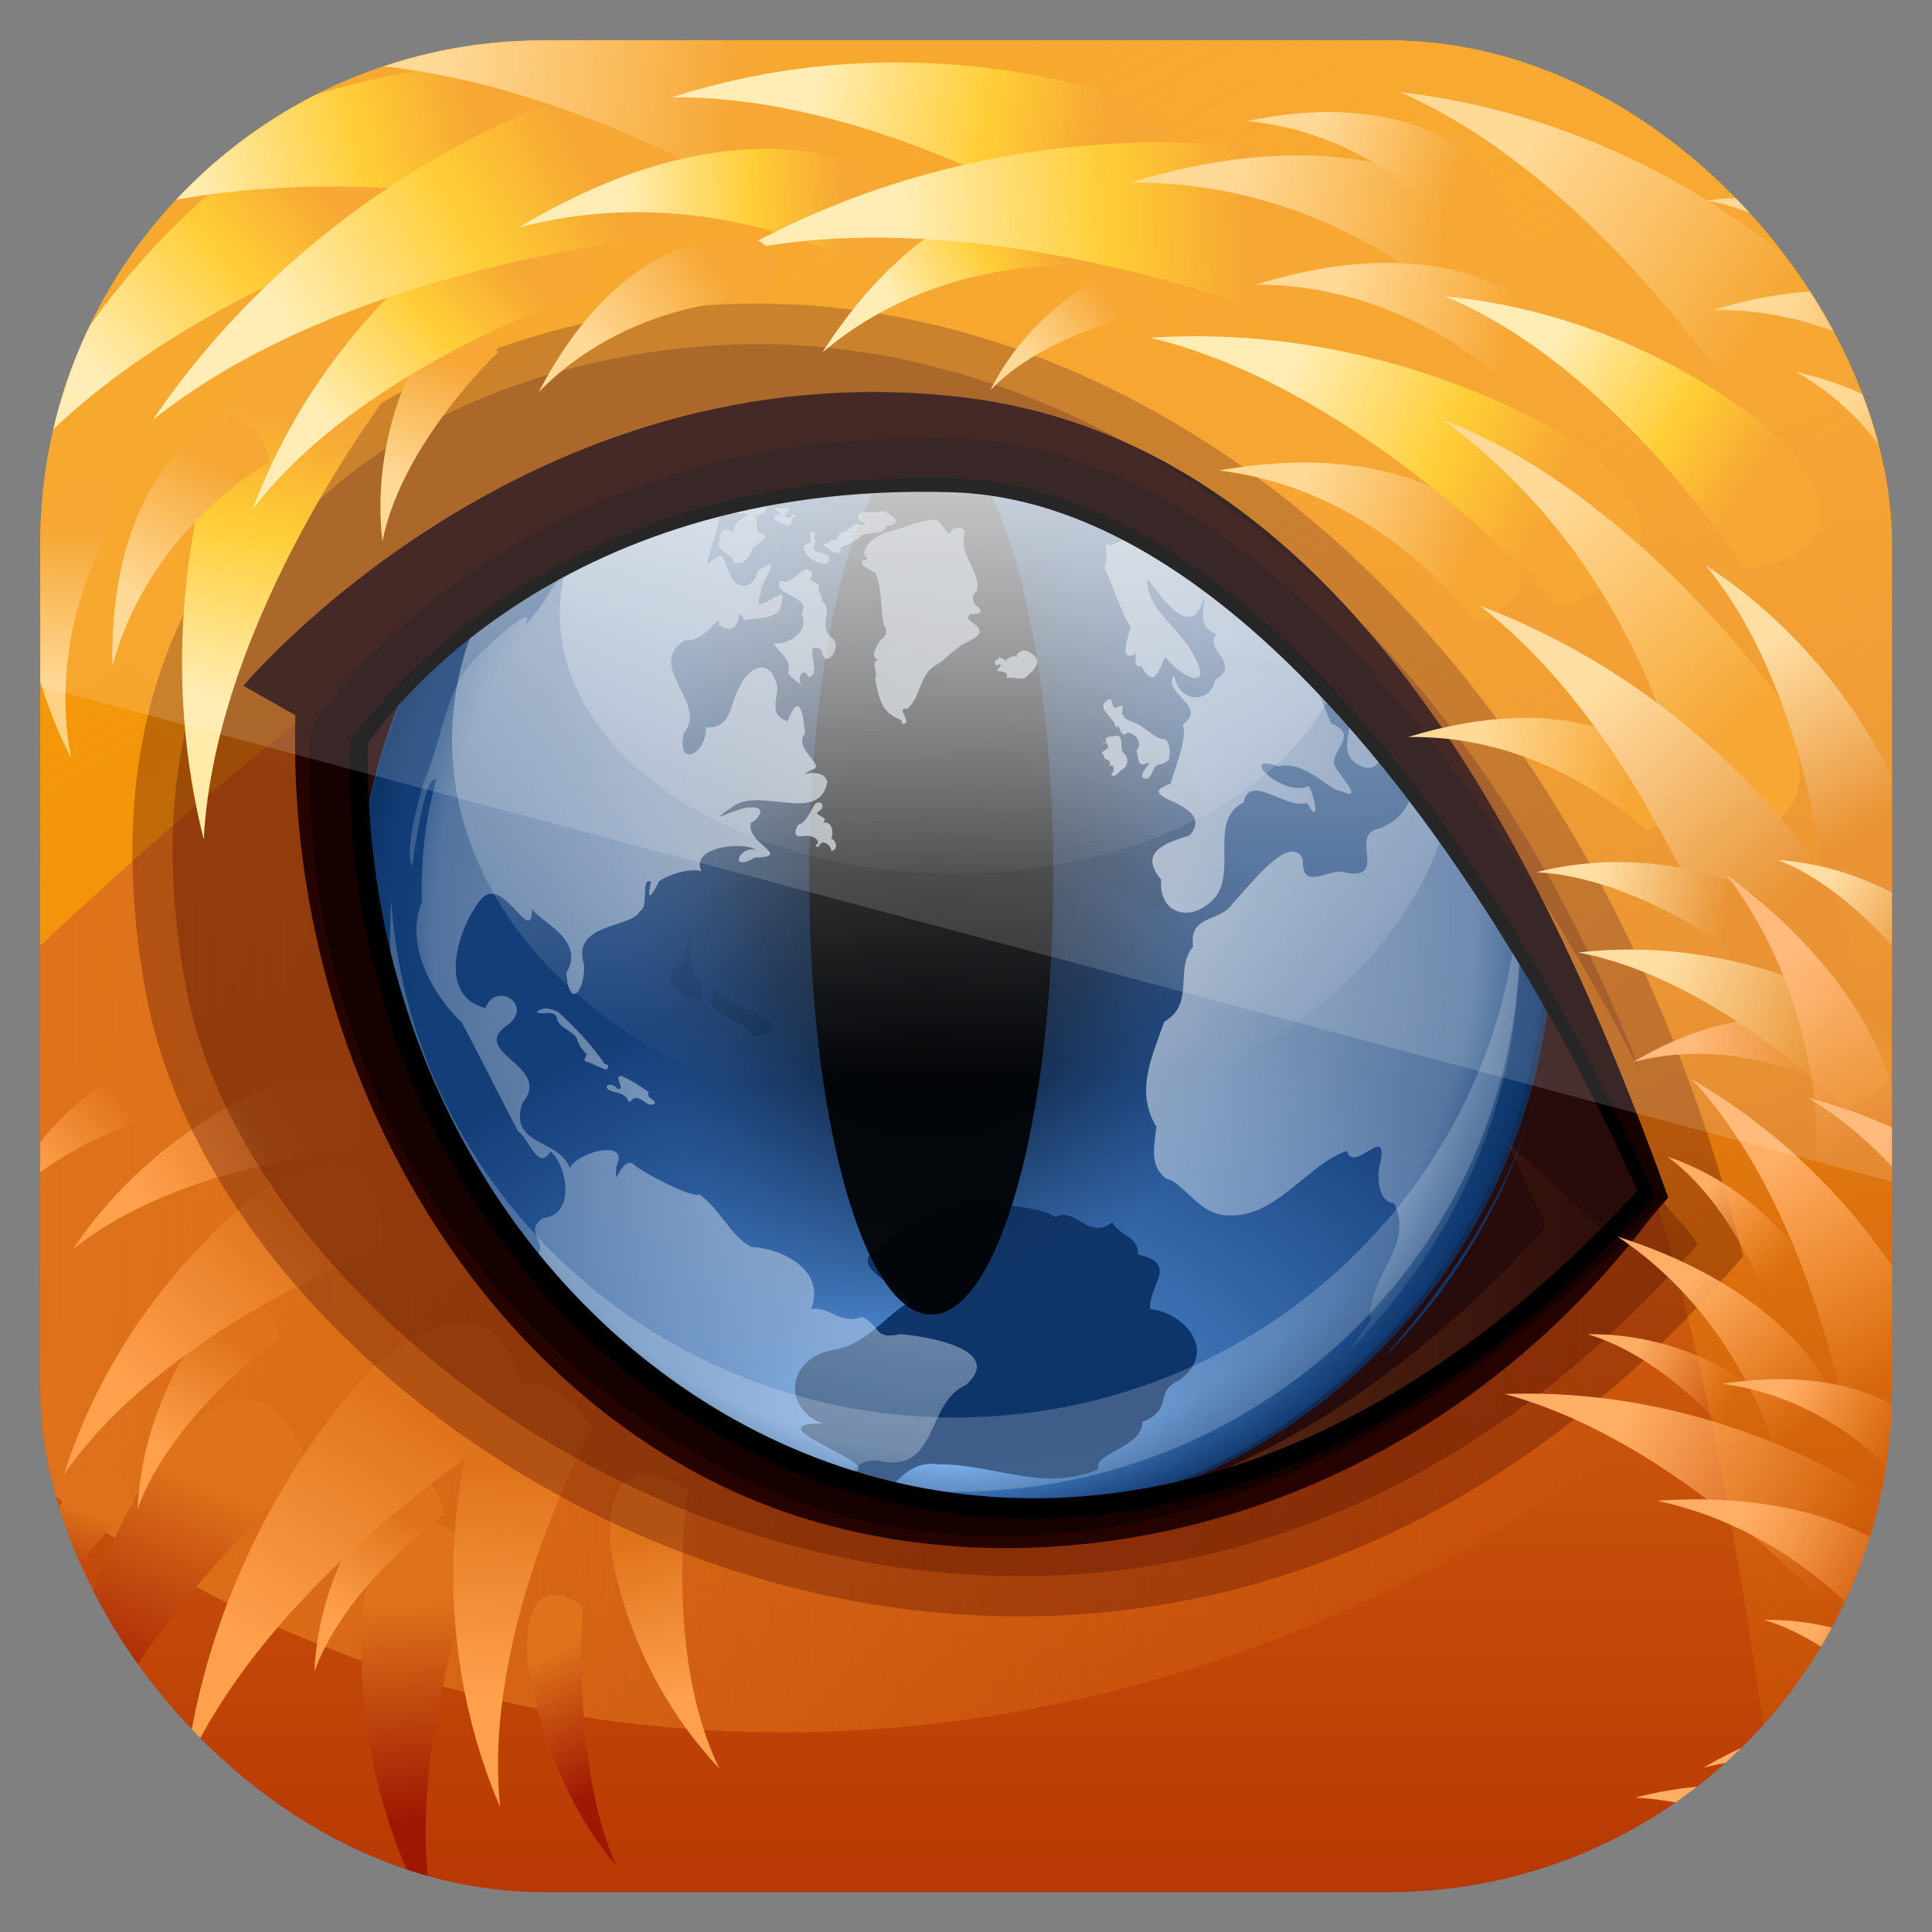 <?xml version="1.0" encoding="UTF-8" standalone="no"?>
<!-- Created with Inkscape (http://www.inkscape.org/) -->
<svg id="svg11037" xmlns:rdf="http://www.w3.org/1999/02/22-rdf-syntax-ns#" xmlns="http://www.w3.org/2000/svg" height="96" width="96" version="1.1" xmlns:cc="http://creativecommons.org/ns#" xmlns:xlink="http://www.w3.org/1999/xlink" xmlns:dc="http://purl.org/dc/elements/1.1/">
 <rect width="100%" height="100%" fill="#808080" stroke="none"/>
 <defs id="defs11039">
  <radialGradient id="radialGradient3976" gradientUnits="userSpaceOnUse" cy="693.9" cx="372.91" gradientTransform="matrix(1.127 -1.4663e-8 1.085e-8 .811 -47.18 135.69)" r="364.53">
   <stop id="stop5600" style="stop-color:#66a9f5" offset="0"/>
   <stop id="stop7879" style="stop-color:#3d73b6" offset=".4"/>
   <stop id="stop5602" style="stop-color:#143e78" offset="1"/>
  </radialGradient>
  <radialGradient id="radialGradient5331" gradientUnits="userSpaceOnUse" cy="52.071" cx="111.25" gradientTransform="matrix(1,0,0,6.114,0,-266.31)" r="6.25">
   <stop id="stop3912" offset="0"/>
   <stop id="stop3918" style="stop-color:#10213a;stop-opacity:.659" offset=".574"/>
   <stop id="stop3914" style="stop-color:#1c3b68;stop-opacity:0" offset="1"/>
  </radialGradient>
  <radialGradient id="radialGradient4558" gradientUnits="userSpaceOnUse" cy="98.02" cx="127.28" gradientTransform="matrix(1,0,0,1.05,-79.302,-57.138)" r="24.166">
   <stop id="stop2314" style="stop-color:#e3ebf3" offset="0"/>
   <stop id="stop2316" style="stop-color:#cedceb;stop-opacity:.392" offset="1"/>
  </radialGradient>
  <radialGradient id="radialGradient3964" gradientUnits="userSpaceOnUse" cy="-49.312" cx="21.75" gradientTransform="matrix(.228 0 0 .228 42.548 57.656)" r="114">
   <stop id="stop5631" style="stop-color:#fff;stop-opacity:0" offset="0"/>
   <stop id="stop5637" style="stop-color:#0f4480;stop-opacity:0" offset=".872"/>
   <stop id="stop5633" style="stop-color:#0c3163;stop-opacity:.875" offset="1"/>
  </radialGradient>
  <linearGradient id="linearGradient3961" x1="4.243" xlink:href="#linearGradient4317" gradientUnits="userSpaceOnUse" y1="-164.74" gradientTransform="matrix(.241 0 0 .27 42.832 65.791)" x2="6.376" y2="-47.454"/>
  <linearGradient id="linearGradient4317">
   <stop id="stop4319" style="stop-color:#fff" offset="0"/>
   <stop id="stop4321" style="stop-color:#fff;stop-opacity:0" offset="1"/>
  </linearGradient>
  <linearGradient id="linearGradient3956" x1="4.243" xlink:href="#linearGradient4317" gradientUnits="userSpaceOnUse" y1="-164.74" gradientTransform="matrix(.189 0 0 .181 43.834 51.271)" x2="4.243" y2="-32.69"/>
  <linearGradient id="linearGradient3706" y2="5.988" gradientUnits="userSpaceOnUse" y1="90" x2="48" x1="48">
   <stop id="stop3702" style="stop-color:#b63602" offset="0"/>
   <stop id="stop3704" style="stop-color:#ffa72a" offset="1"/>
  </linearGradient>
  <linearGradient id="linearGradient7646" y2="56.778" gradientUnits="userSpaceOnUse" y1="56.778" x2="77.531" x1="6">
   <stop id="stop7642" style="stop-color:#df731b" offset="0"/>
   <stop id="stop7644" style="stop-color:#df731b;stop-opacity:0" offset="1"/>
  </linearGradient>
  <linearGradient id="linearGradient7654" y2="90" gradientUnits="userSpaceOnUse" y1="10.333" x2="92.143" x1="46.147">
   <stop id="stop7650" style="stop-color:#f69909" offset="0"/>
   <stop id="stop7652" style="stop-color:#f69909;stop-opacity:0" offset="1"/>
  </linearGradient>
  <linearGradient id="linearGradient4062" x1="76.074" xlink:href="#linearGradient4046" gradientUnits="userSpaceOnUse" y1="65.419" gradientTransform="matrix(-.452 -.261 .218 -.587 51.613 142.52)" x2="83.626" y2="72.971"/>
  <linearGradient id="linearGradient4046">
   <stop id="stop4048" style="stop-color:#9d1701" offset="0"/>
   <stop id="stop4050" style="stop-color:#df731b" offset="1"/>
  </linearGradient>
  <linearGradient id="linearGradient4054" x1="76.074" xlink:href="#linearGradient4046" gradientUnits="userSpaceOnUse" y1="65.419" gradientTransform="matrix(-.678 -.585 .612 -.692 35.362 175.04)" x2="83.626" y2="72.971"/>
  <linearGradient id="linearGradient4044" x1="76.074" xlink:href="#linearGradient4046" gradientUnits="userSpaceOnUse" y1="65.419" gradientTransform="matrix(-.384 -.982 1.018 -.383 -27.63 180.23)" x2="83.626" y2="72.971"/>
  <linearGradient id="linearGradient4040" x1="76.074" xlink:href="#linearGradient4008" gradientUnits="userSpaceOnUse" y1="65.419" gradientTransform="matrix(-.132 -.478 .478 -.132 -.702 121.26)" x2="83.626" y2="72.971"/>
  <linearGradient id="linearGradient4008">
   <stop id="stop4010" style="stop-color:#ffa04c" offset="0"/>
   <stop id="stop4012" style="stop-color:#df731b" offset="1"/>
  </linearGradient>
  <linearGradient id="linearGradient4036" x1="76.074" xlink:href="#linearGradient4008" gradientUnits="userSpaceOnUse" y1="65.419" gradientTransform="matrix(-.142 -.52 .52 -.142 -10.328 117.8)" x2="83.626" y2="72.971"/>
  <linearGradient id="linearGradient4006" x1="76.074" xlink:href="#linearGradient4008" gradientUnits="userSpaceOnUse" y1="65.419" gradientTransform="matrix(-.22 -1.167 1.167 -.22 -43.124 180.46)" x2="83.626" y2="72.971"/>
  <linearGradient id="linearGradient4016" x1="76.074" xlink:href="#linearGradient4008" gradientUnits="userSpaceOnUse" y1="65.419" gradientTransform="matrix(-.628 -.714 .714 -.628 28.232 175.16)" x2="83.626" y2="72.971"/>
  <linearGradient id="linearGradient4020" x1="76.074" xlink:href="#linearGradient4008" gradientUnits="userSpaceOnUse" y1="65.419" gradientTransform="matrix(.196 -.7 .7 .196 -48.673 98.353)" x2="83.626" y2="72.971"/>
  <linearGradient id="linearGradient4024" x1="76.074" xlink:href="#linearGradient4008" gradientUnits="userSpaceOnUse" y1="65.419" gradientTransform="matrix(-.008 -.948 .948 -.008 -49.922 138.7)" x2="83.626" y2="72.971"/>
  <linearGradient id="linearGradient4028" x1="76.074" xlink:href="#linearGradient4008" gradientUnits="userSpaceOnUse" y1="65.419" gradientTransform="matrix(-.599 -.326 .326 -.599 59.964 143.83)" x2="83.626" y2="72.971"/>
  <linearGradient id="linearGradient4032" x1="76.074" xlink:href="#linearGradient4008" gradientUnits="userSpaceOnUse" y1="65.419" gradientTransform="matrix(.034 -.449 .449 .034 -24.479 88.693)" x2="83.626" y2="72.971"/>
  <linearGradient id="linearGradient4058" x1="76.074" xlink:href="#linearGradient4046" gradientUnits="userSpaceOnUse" y1="65.419" gradientTransform="matrix(-.202 -.454 .471 -.203 -7.926 124.28)" x2="83.626" y2="72.971"/>
  <linearGradient id="linearGradient4101" x1="76.074" xlink:href="#linearGradient3781" gradientUnits="userSpaceOnUse" y1="65.419" gradientTransform="matrix(-.227 -.486 .502 -.22 7.58 78.202)" x2="83.626" y2="72.971"/>
  <linearGradient id="linearGradient3781">
   <stop id="stop3783" style="stop-color:#ffd283" offset="0"/>
   <stop id="stop3785" style="stop-color:#f59811" offset="1"/>
  </linearGradient>
  <linearGradient id="linearGradient3973" x1="76.074" xlink:href="#linearGradient3781" gradientUnits="userSpaceOnUse" y1="65.419" gradientTransform="matrix(.653 -.331 .304 .684 -6.924 7.485)" x2="83.626" y2="72.971"/>
  <linearGradient id="linearGradient3743" x1="76.074" xlink:href="#linearGradient3727" gradientUnits="userSpaceOnUse" y1="65.419" gradientTransform="matrix(.716 -.263 .263 .716 8.624 51.59)" x2="83.626" y2="72.971"/>
  <linearGradient id="linearGradient3727">
   <stop id="stop3729" style="stop-color:#ffae65" offset="0"/>
   <stop id="stop3731" style="stop-color:#ffa04c;stop-opacity:0" offset="1"/>
  </linearGradient>
  <linearGradient id="linearGradient3955" x1="76.074" xlink:href="#linearGradient3993" gradientUnits="userSpaceOnUse" y1="65.419" gradientTransform="matrix(-.635 -1.008 1.008 -.635 -2.499 154.67)" x2="83.626" y2="72.971"/>
  <linearGradient id="linearGradient3993">
   <stop id="stop3995" style="stop-color:#ffeaa8" offset="0"/>
   <stop id="stop4092" style="stop-color:#ffc512" offset=".607"/>
   <stop id="stop3997" style="stop-color:#f59811" offset="1"/>
  </linearGradient>
  <linearGradient id="linearGradient3919" x1="76.074" xlink:href="#linearGradient3993" gradientUnits="userSpaceOnUse" y1="65.419" gradientTransform="matrix(1.107 -.441 .441 1.107 -51.147 -16.819)" x2="83.626" y2="72.971"/>
  <linearGradient id="linearGradient3915" x1="76.074" xlink:href="#linearGradient3781" gradientUnits="userSpaceOnUse" y1="65.419" gradientTransform="matrix(.523 -.343 .343 .523 8.177 30.04)" x2="83.626" y2="72.971"/>
  <linearGradient id="linearGradient3911" x1="76.074" xlink:href="#linearGradient3727" gradientUnits="userSpaceOnUse" y1="65.419" gradientTransform="matrix(.345 -.368 .368 .345 29.189 57.048)" x2="83.626" y2="72.971"/>
  <linearGradient id="linearGradient3733" x1="76.074" xlink:href="#linearGradient3727" gradientUnits="userSpaceOnUse" y1="65.419" gradientTransform="matrix(.982 -.361 .361 .982 -21.724 31.1)" x2="83.626" y2="72.971"/>
  <linearGradient id="linearGradient3759" x1="76.074" xlink:href="#linearGradient3727" gradientUnits="userSpaceOnUse" y1="65.419" gradientTransform="matrix(.691 -.254 .254 .691 12.464 46.242)" x2="83.626" y2="72.971"/>
  <linearGradient id="linearGradient3763" x1="76.074" xlink:href="#linearGradient3727" gradientUnits="userSpaceOnUse" y1="65.419" gradientTransform="matrix(.361 -.385 .385 .361 30.032 87.956)" x2="83.626" y2="72.971"/>
  <linearGradient id="linearGradient3779" x1="76.074" xlink:href="#linearGradient3781" gradientUnits="userSpaceOnUse" y1="65.419" gradientTransform="matrix(1.167 -.24 .24 1.167 -32.022 -45.739)" x2="83.626" y2="72.971"/>
  <linearGradient id="linearGradient3855" x1="76.074" xlink:href="#linearGradient3781" gradientUnits="userSpaceOnUse" y1="65.419" gradientTransform="matrix(1.164 .076 -.076 1.164 -10.198 -53.96)" x2="83.626" y2="72.971"/>
  <linearGradient id="linearGradient3789" x1="76.074" xlink:href="#linearGradient3843" gradientUnits="userSpaceOnUse" y1="65.419" gradientTransform="matrix(1.19 .053 -.053 1.19 -11.899 -45.928)" x2="83.626" y2="72.971"/>
  <linearGradient id="linearGradient3843">
   <stop id="stop3845" style="stop-color:#ffd893" offset="0"/>
   <stop id="stop3847" style="stop-color:#e58010" offset="1"/>
  </linearGradient>
  <linearGradient id="linearGradient3801" x1="76.074" xlink:href="#linearGradient3781" gradientUnits="userSpaceOnUse" y1="65.419" gradientTransform="matrix(.726 -.096 .06 .746 20.705 -30.667)" x2="83.626" y2="72.971"/>
  <linearGradient id="linearGradient3797" x1="76.074" xlink:href="#linearGradient3781" gradientUnits="userSpaceOnUse" y1="65.419" gradientTransform="matrix(.523 -.343 .343 .523 21.436 11.479)" x2="83.626" y2="72.971"/>
  <linearGradient id="linearGradient3805" x1="76.074" xlink:href="#linearGradient3781" gradientUnits="userSpaceOnUse" y1="65.419" gradientTransform="matrix(.371 -.187 .187 .371 41.789 4.967)" x2="83.626" y2="72.971"/>
  <linearGradient id="linearGradient3809" x1="76.074" xlink:href="#linearGradient3781" gradientUnits="userSpaceOnUse" y1="65.419" gradientTransform="matrix(.395 .13 -.13 .395 64.04 -24.574)" x2="83.626" y2="72.971"/>
  <linearGradient id="linearGradient3813" x1="76.074" xlink:href="#linearGradient3781" gradientUnits="userSpaceOnUse" y1="65.419" gradientTransform="matrix(.504 -.029 .029 .504 45.998 -7.269)" x2="83.626" y2="72.971"/>
  <linearGradient id="linearGradient3825" x1="76.074" xlink:href="#linearGradient3993" gradientUnits="userSpaceOnUse" y1="65.419" gradientTransform="matrix(.067 -1.19 1.19 .067 -72.988 108.22)" x2="83.626" y2="72.971"/>
  <linearGradient id="linearGradient3817" x1="76.074" xlink:href="#linearGradient3993" gradientUnits="userSpaceOnUse" y1="65.419" gradientTransform="matrix(.629 -1.012 1.012 .629 -99.947 49.585)" x2="83.626" y2="72.971"/>
  <linearGradient id="linearGradient3829" x1="76.074" xlink:href="#linearGradient3993" gradientUnits="userSpaceOnUse" y1="65.419" gradientTransform="matrix(.04 -.983 .983 .04 -47.341 96.258)" x2="83.626" y2="72.971"/>
  <linearGradient id="linearGradient3821" x1="76.074" xlink:href="#linearGradient3993" gradientUnits="userSpaceOnUse" y1="65.419" gradientTransform="matrix(.387 -1.342 1.342 .387 -99.1 96.515)" x2="83.626" y2="72.971"/>
  <linearGradient id="linearGradient3833" x1="76.074" xlink:href="#linearGradient3781" gradientUnits="userSpaceOnUse" y1="65.419" gradientTransform="matrix(-.187 -.597 .597 -.187 -12.997 89.539)" x2="83.626" y2="72.971"/>
  <linearGradient id="linearGradient3837" x1="76.074" xlink:href="#linearGradient3781" gradientUnits="userSpaceOnUse" y1="65.419" gradientTransform="matrix(.941 -.731 .731 .941 -94.098 2.43)" x2="83.626" y2="72.971"/>
  <linearGradient id="linearGradient3841" x1="76.074" xlink:href="#linearGradient3993" gradientUnits="userSpaceOnUse" y1="65.419" gradientTransform="matrix(.608 -.658 .658 .608 -56.276 25.16)" x2="83.626" y2="72.971"/>
  <linearGradient id="linearGradient3851" x1="76.074" xlink:href="#linearGradient3843" gradientUnits="userSpaceOnUse" y1="65.419" gradientTransform="matrix(.825 .22 -.22 .825 34.601 -36.799)" x2="83.626" y2="72.971"/>
  <linearGradient id="linearGradient3859" x1="76.074" xlink:href="#linearGradient3843" gradientUnits="userSpaceOnUse" y1="65.419" gradientTransform="matrix(.458 -.291 .291 .458 21.662 36.159)" x2="83.626" y2="72.971"/>
  <linearGradient id="linearGradient3863" x1="76.074" xlink:href="#linearGradient3843" gradientUnits="userSpaceOnUse" y1="65.419" gradientTransform="matrix(.683 -.314 .314 .683 5.851 27.265)" x2="83.626" y2="72.971"/>
  <linearGradient id="linearGradient3871" x1="76.074" xlink:href="#linearGradient3843" gradientUnits="userSpaceOnUse" y1="65.419" gradientTransform="matrix(.467 -.116 .116 .467 42.422 22.496)" x2="83.626" y2="72.971"/>
  <linearGradient id="linearGradient3875" x1="76.074" xlink:href="#linearGradient3727" gradientUnits="userSpaceOnUse" y1="65.419" gradientTransform="matrix(.978 .207 -.207 .978 22.218 -23.166)" x2="83.626" y2="72.971"/>
  <linearGradient id="linearGradient3879" x1="76.074" xlink:href="#linearGradient3727" gradientUnits="userSpaceOnUse" y1="65.419" gradientTransform="matrix(.792 .295 -.295 .792 42.539 -26.705)" x2="83.626" y2="72.971"/>
  <linearGradient id="linearGradient3889" x1="76.074" xlink:href="#linearGradient3727" gradientUnits="userSpaceOnUse" y1="65.419" gradientTransform="matrix(.736 .019 -.019 .736 24.561 12.365)" x2="83.626" y2="72.971"/>
  <linearGradient id="linearGradient3893" x1="76.074" xlink:href="#linearGradient3727" gradientUnits="userSpaceOnUse" y1="65.419" gradientTransform="matrix(.478 -.223 .223 .478 32.536 52.265)" x2="83.626" y2="72.971"/>
  <linearGradient id="linearGradient3901" x1="76.074" xlink:href="#linearGradient3727" gradientUnits="userSpaceOnUse" y1="65.419" gradientTransform="matrix(.736 -.017 .017 .736 30.618 8.859)" x2="83.626" y2="72.971"/>
  <linearGradient id="linearGradient3923" x1="76.074" xlink:href="#linearGradient3993" gradientUnits="userSpaceOnUse" y1="65.419" gradientTransform="matrix(.964 -.701 .701 .964 -77.885 .331)" x2="83.626" y2="72.971"/>
  <linearGradient id="linearGradient3947" x1="76.074" xlink:href="#linearGradient3993" gradientUnits="userSpaceOnUse" y1="65.419" gradientTransform="matrix(.199 -.704 .709 .24 -16.875 56.922)" x2="83.626" y2="72.971"/>
  <linearGradient id="linearGradient3927" x1="76.074" xlink:href="#linearGradient3993" gradientUnits="userSpaceOnUse" y1="65.419" gradientTransform="matrix(.948 -1.026 1.026 .948 -94.162 31.406)" x2="83.626" y2="72.971"/>
  <linearGradient id="linearGradient3793" x1="76.074" xlink:href="#linearGradient3781" gradientUnits="userSpaceOnUse" y1="65.419" gradientTransform="matrix(.748 -.492 .492 .748 -29.443 2.489)" x2="83.626" y2="72.971"/>
  <linearGradient id="linearGradient3931" x1="76.074" xlink:href="#linearGradient3781" gradientUnits="userSpaceOnUse" y1="65.419" gradientTransform="matrix(.538 -.295 .273 .565 4.431 -2.91)" x2="83.626" y2="72.971"/>
  <linearGradient id="linearGradient3939" x1="76.074" xlink:href="#linearGradient3781" gradientUnits="userSpaceOnUse" y1="65.419" gradientTransform="matrix(.605 -.411 .388 .64 -7.21 7.921)" x2="83.626" y2="72.971"/>
  <linearGradient id="linearGradient3935" x1="76.074" xlink:href="#linearGradient3993" gradientUnits="userSpaceOnUse" y1="65.419" gradientTransform="matrix(.96 -.216 .216 .96 -13.635 -25.65)" x2="83.626" y2="72.971"/>
  <linearGradient id="linearGradient3943" x1="76.074" xlink:href="#linearGradient3781" gradientUnits="userSpaceOnUse" y1="65.419" gradientTransform="matrix(.061 -.411 .411 .061 18.968 48.711)" x2="83.626" y2="72.971"/>
  <linearGradient id="linearGradient3951" x1="76.074" xlink:href="#linearGradient3781" gradientUnits="userSpaceOnUse" y1="65.419" gradientTransform="matrix(.112 -.603 .61 .146 -16.805 57.281)" x2="83.626" y2="72.971"/>
  <linearGradient id="linearGradient3959" x1="76.074" xlink:href="#linearGradient3781" gradientUnits="userSpaceOnUse" y1="65.419" gradientTransform="matrix(-.428 -.456 .456 -.428 11.365 98.482)" x2="83.626" y2="72.971"/>
  <linearGradient id="linearGradient4552" y2="5.988" xlink:href="#linearGradient3706" gradientUnits="userSpaceOnUse" x2="48" y1="90" x1="48"/>
  <clipPath id="clipPath4560" clipPathUnits="userSpaceOnUse">
   <rect id="rect4562" style="fill:url(#linearGradient4564)" rx="21.875" ry="21.875" height="80.5" width="80.5" y="7.75" x="7.75"/>
  </clipPath>
  <linearGradient id="linearGradient4564" y2="1046.1" xlink:href="#linearGradient3706" gradientUnits="userSpaceOnUse" x2="48" gradientTransform="matrix(1.006 0 0 1.006 -.3 -962.64)" y1="962.62" x1="48"/>
  <clipPath id="clipPath3009" clipPathUnits="userSpaceOnUse">
   <path id="path3011" style="opacity:.15;fill:#fff" d="m-2 956.36h-96v33.562l96 25.687v-59.25z"/>
  </clipPath>
 </defs>
 <g id="layer1" transform="translate(0 -956.36)">
  <g id="g3206" clip-path="url(#clipPath4560)" transform="matrix(1.143 0 0 1.143 -6.857 949.51)">
   <g id="layer3">
    <rect id="rect2971" style="fill:#280b0b" rx="9.837" ry="9.898" height="57.728" width="71.216" y="19.079" x="13.637"/>
    <path id="path5993" d="m737.43 376.4a364.53 359.64 0 1 1 -729.05 0 364.53 359.64 0 1 1 729.05 0z" style="fill:url(#radialGradient3976);fill-rule:evenodd" transform="matrix(.071 0 0 .072 20.904 19.19)"/>
    <path id="path5325" style="fill:#0e356a" d="m59.517 23.497c-1.234-0.618-3.039-1.358-0.777-0.377 1.84 0.872 3.292 1.755 4.855 2.951-0.382-0.31 1.738 1.36 2.281 1.976 0.652 0.517 3.185 3.592 1.364 1.431 1.626 1.838 2.985 3.912 4.03 6.132-0.44-0.907 0.405 0.835-0.269-0.552-0.344-0.891-2.23-3.73-1.829-3.092 0.472 0.67 1.231 1.925 0.273 0.394 0.867 1.2 2.114 3.814 2.099 3.864 1.319 2.969 2.047 6.194 2.179 9.438 0.006-1.488-0.484-4.222-0.655-4.872 0.543 2.282-0.72-2.917-0.062-0.256-0.141-0.811-1.238-4.11-1.895-5.256-0.835-1.691 1.137 2.258 1.284 3.141 0.436 1.38 0.414 1.311-0.015-0.048-0.126-0.417 0.838 2.635 0.96 3.735 0.148 0.708 0.39 3.053 0.201 1.344 0.65 5.119-0.279 10.422-2.627 15.017 0.681-1.343 1.546-3.543 0.554-1.157-1.31 2.91-3.147 5.589-5.43 7.82 3.382-3.804 6.256-8.242 7.192-13.322 0.639-3.1 0.638-6.313 0.154-9.435 0.171 1.062 0.32 2.462 0.089 0.568-0.103-0.784-0.536-2.838-0.136-0.842 0.2 1.193 0.359 2.605 0.085 0.528-0.335-2.141-0.942-4.24-1.798-6.231 0.462 1.16 0.798 2.001 0.138 0.327-0.548-1.341-1.537-3.172-1.687-3.311 0.802 0.786 0.875 4.193-0.022 1.683-0.626-2.233-2.131-4.143-3.721-5.746-1.341-1.4-0.356 1.758-1.513-0.076-0.549 0.385 0.447 4.113-1.898 3.365 0.011-1.573 2.338-1.17 1.132-2.809-0.974-0.783-1.931 0.921-2.678-0.723-1.349-0.741-0.438-1.581 0.101-2.055-1.413-1.477-3.537-1.672-5.379-2.986-0.633-0.559-1.571-1.171-1.193-1.184-0.046-0.33 0.76 0.122-0.17-0.168 1.387-0.493-2.004-1.007 0.389-0.56 0.28-0.147-1.36-0.576-1.166-0.369-1.458-0.826-1.171 0.937-2.285-0.264 0.5-0.551-3.896-0.714-3.761-0.836 2.659 0.012 5.313 0.446 7.844 1.261-1.084-0.399-4.657-1.143-1.8-0.512 2.167 0.526 4.313 1.415 5.445 2.005 0.674 0.348 1.316 0.689 0.117 0.059zm-5.761 46.362c-2.351 1.035-4.631-0.246-6.975-0.206-1.51-0.268-2.368 1.568-2.753 1.911-1.103-0.39-0.459-1.202-1.476-1.52 3.068-0.082-4.221-2.152-0.809-2.168-1.784-0.73-1.478-2.845 0.464-3.197 1.469-0.226 2.238-1.463 3.312-2.074-0.736-1.057-3.081-1.606-0.87-2.646 1.316-1.239 2.693-1.572 4.159-1.882 1.184 0.519 2.059 0.263 3.088 0.819 0.859-0.455 1.389 1.033 2.456 0.236 0.361 0.628 1.123 0.573 1.125 1.395 1.796 0.423 0.455 1.295 0.523 2.367 1.521 0.197 2.93 1.819 1.318 3.067-1.261 0.593-0.206 1.227-1.658 1.858 0.019 1.104-2.184 1.352-1.904 2.04zm-8.21-23.698c-1.786-0.548-2.651-2.687-3.133-4.404-0.061-1.742 1.236-2.802 2.116-4.006 0.994-0.986 1.189-3.021 2.253-3.587 0.029 1.914 0.913 3.327 2.734 1.772 0.172-0.95-0.73-1.683 0.859-1.386 0.867-0.358 0.87 0.077 1.777 0.71 0.086 1.78 1.808-0.394 2.249 1.253 0.033 0.63 1.05 0.679 1.339 1.992 1.926 0.444 3.267 2.536 2.199 3.961-1.31 0.874-0.817 4.441-2.762 2.397-1.63-0.374-2.94-2.441-4.877-1.615-0.818 0.529-0.955 1.891-1.606 0.304-0.493-0.091 0.616 1.388-0.344 0.722-0.183 1.065-1.42 2.259-2.441 1.652-0.099-0.018-0.317 0.606-0.363 0.235zm-2.242-12.199c1.199-1.462 2.111-2.893 4.301-3.138 1.208-0.904 2.631 1.211 3.162-0.603 1.401 0.034 0.824 0.68-0.112 0.73 1.383 0.652-2.798 0.512-2.552 1.925-1.772 1.379-1.776-1.068-3.449 0.568 0.044 0.565-2.537 0.925-1.35 0.518zm15.403-0.999c-0.589-1.014-1.783-2.077-1.055-3.111-1.429-0.708 0.905-1.264 1.003 0.041 0.853 0.954 3.653 2.189 1.743 3.202-0.582 0-1.305-0.404-1.691-0.132zm4.255 2.101c-1.776-0.571 0.407-2.2 1.397-2.09 1.131-0.867 2.174 0.361 0.474 0.658-0.449 0.67-1.078 1.223-1.871 1.432zm-26.449 14.339c-0.441 0.24-2.288-0.919-0.803-1.495-0.149 0.078 0.581-2.486 0.3-0.597-0.107 1.082 0.549 1.11 0.503 2.092zm2.248 1.653c-0.541-0.916-2.501-0.976-1.643-2.068 0.479 0.833 4.179 1.591 1.643 2.068zm20.254-16.256c0.241-0.714 2.835-0.186 3.288 0.542-1.064-0.025-2.201-0.339-3.288-0.542z"/>
    <g id="g5327" transform="translate(80)">
     <path id="path3908" d="m117.5 52.071c0 21.105-2.798 38.214-6.25 38.214s-6.25-17.109-6.25-38.214 2.798-38.214 6.25-38.214 6.25 17.109 6.25 38.214z" style="fill:url(#radialGradient5331)" transform="matrix(2.231 0 0 .567 -281.72 13.068)"/>
     <path id="path3906" d="m117.5 52.071c0 21.105-2.798 38.214-6.25 38.214s-6.25-17.109-6.25-38.214 2.798-38.214 6.25-38.214 6.25 17.109 6.25 38.214z" style="opacity:.9" transform="matrix(.849 0 0 .498 -127.97 18.179)"/>
    </g>
    <path id="path3710" style="opacity:.8;fill:url(#radialGradient4558)" d="m32.225 52.453c0.21 0.133 0.331-0.198 0.055-0.208-0.572-0.853-1.273-1.569-1.998-2.244-0.31-0.178-0.743-0.258-0.95 0.002 0.27 0.13 0.732-0.129 0.871 0.217 0.062 0.48 0.674 0.54 0.877 0.926 0.076 0.285 0.25 0.493 0.419 0.681-0.046 0.19-0.214 0.297 0.091 0.346 0.214 0.088 0.422 0.19 0.635 0.28zm1.23 1.361c0.36-0.345 0.699 0.436 1.017 0.135 0.005-0.187-0.421-0.218-0.262-0.463-0.364-0.282-0.759-0.518-1.175-0.714-0.434-0.058 0.25 0.713-0.224 0.537-0.113-0.244-0.672-0.188-0.334 0.078 0.276 0.132 0.684 0.1 0.818 0.44 0.036 0.101 0.122 0.069 0.16-0.013zm11.724-16.364c0.616 0.079-0.324-0.755 0.263-0.647 0.591-0.502 0.524-1.468 1.216-1.882 0.365-0.183 0.628-0.518 0.964-0.748 0.27-0.259 0.673-0.326 0.921-0.602 0.272-0.41-0.807-0.593-0.338-0.892 0.202 0.022 0.603-0.009 0.336-0.277-0.265-0.175-0.371-0.523-0.068-0.723 0.153-0.86-0.747-1.517-0.563-2.379 0.166-0.55-0.631-0.39-0.602-0.112-0.377-0.139-0.365-0.722-0.833-0.579-0.708 0.04-1.336 0.414-2.023 0.553-0.371 0.157-0.792 0.418-0.876 0.842-0.062 0.189 0.33 0.365-0.006 0.315-0.378 0.159 0.302 0.491 0.486 0.567 0.284 0.712 0.227 1.496 0.353 2.238 0.175 0.241 0.149 0.548-0.125 0.68-0.119 0.239-0.53 0.72-0.107 0.864-0.385 0.11 0.038 0.573-0.143 0.812 0.137 0.578 0.199 1.295 0.772 1.622 0.085 0.101 0.537 0.181 0.373 0.348zm-4.293-1.597c-0.291-0.29-0.011-0.967 0.278-0.423 0.641-0.155-0.372-1.674 0.557-1.18 0.069 0.976 1.058-0.185 0.367-0.588-0.512-0.499 0.183-1.195-0.369-1.535 0.087-0.09-0.185-0.439-0.134-0.725-0.246-0.22-0.431-0.021-0.262-0.466-0.365-0.639-0.827 0.596-1.405 0.3-0.385 0.668 1.399 0.618 0.927 1.439 0.374 0.692-0.501 1.394-1.229 1.276 0.201 0.387 0.841 0.676 0.643 1.289 0.14 0.269 0.456 0.37 0.627 0.613zm3.482-7.661c-0.295 0.238-1.238-0.212-1.022 0.444 0.189 0.117 0.415 0.166 0.065 0.153-0.44-0.089-0.509 0.408-0.889 0.338-0.106 0.207-0.096 0.424-0.407 0.315-0.066 0.297-0.555 0.054-0.179 0.366 0.163 0.139 0.688 0.437 0.598-0.008 0.348-0.146 0.7-0.285 0.943-0.547 0.306-0.136 1.029-0.012 1.046-0.391 0.493-0.042 0.67-0.272-0.155-0.67zm-2.773 14.609c0.131-0.392 0.547-0.056 0.54 0.174 0.344-0.007 0.206-0.512-0.006-0.515 0.166-0.366-0.057-0.842-0.356-0.679 0.342-0.362-0.597-0.3-0.097-0.573 0.254-0.287-0.144-0.488-0.302-0.176-0.177 0.314-0.348 0.722-0.674 0.825-0.149 0.234-0.228 0.54 0.168 0.486 0.261-0.064 0.757 0.042 0.686 0.347-0.184-0.005-0.071 0.164 0.041 0.111zm-4.286-13.33c-0.335 0.459 0.545 0.539 0.584 0.97 0.466 0.104 0.681-0.196 0.805-0.593 0.138-0.213 0.893-0.49 0.38-0.682-0.381 0.121 0.103-0.994-0.56-0.78-0.363 0.175-0.722 0.417-0.604 0.841-0.266-0.387-0.686-0.24-0.605 0.244zm3.618 0.316c0.072 0.411 0.486 0.654 0.869 0.716 0.243 0.054 0.375-0.259 0.142-0.378-0.155-0.178-0.527-0.029-0.558-0.321-0.036-0.152 0.153-0.269-0.002-0.391 0.024-0.103 0.136-0.32-0.076-0.311-0.225 0.084 0.074 0.364-0.108 0.486-0.105 0.039-0.208 0.1-0.267 0.199zm-1.201-1.576c0.141-0.071 0.255 0.262 0.057 0.167-0.23-0.013-0.121 0.3 0.06 0.277 0.152 0.078 0.33 0.233 0.507 0.142 0.081-0.116 0.017-0.275 0.177-0.329 0.116-0.116-0.061-0.149-0.118-0.041-0.125 0.186-0.402-0.019-0.195-0.158 0.113-0.059 0.139-0.24-0.031-0.204-0.155 0.089-0.373-0.089-0.475 0.068-0.004 0.027 0.005 0.054 0.018 0.078zm11.003 7.082c0.212-0.153 0.514-0.5 0.277-0.743-0.192-0.224-0.518-0.399-0.722-0.175-0.195 0.103 0.019 0.318-0.172 0.128-0.161 0.058-0.511 0.132-0.351 0.393 0.025-0.235-0.416-0.46-0.403-0.182-0.147-0.151-0.16 0.332 0.051 0.164 0.308-0.071-0.207 0.328-0.032 0.285 0.176 0.006 0.522 0.065 0.364 0.305 0.351-0.087 0.755 0.207 0.988-0.175zm2.606-8.73c-0.454-0.13-0.831-0.436-1.156-0.768-0.194-0.145-0.345 0.142-0.081 0.186 0.276 0.347 0.589 0.661 1.039 0.75 0.119 0.181 0.763 0.204 0.366-0.042-0.027-0.031-0.237-0.054-0.168-0.126zm3.472 12.467c0.065-0.27 0.084-0.73-0.162-0.907-0.415 0.009-0.639-0.337-0.978-0.511-0.269-0.276-0.809-0.215-0.892-0.645 0.021-0.208 0.104-0.391-0.178-0.239-0.367 0.245-0.096-0.569-0.5-0.265-0.367 0.278 0.096 0.588 0.249 0.837 0.144 0.068 0.127 0.469 0.272 0.242 0.072 0.189 0.174 0.545 0.402 0.293 0.355 0.029 0.68 0.496 0.375 0.785 0.111 0.211 0.029 0.811 0.47 0.542 0.32-0.08-0.381 0.42-0.172 0.641 0.416 0.213 0.35-0.533 0.708-0.578 0.153-0.011 0.292-0.098 0.406-0.195zm-2.055 0.427c0.314-0.125 0.338-0.569 0.066-0.752-0.169-0.249 0.096-0.846-0.414-0.705-0.141 0.007-0.426 0.008-0.305 0.268-0.22 0.131-0.179-0.121 0.01 0.05 0.291 0.27-0.463 0.321-0.107 0.498-0.123 0.24 0.429 0.168 0.203 0.476 0.329-0.145 0.203 0.394 0.072 0.348 0.155 0.197 0.301-0.003 0.475-0.183zm-14.498-16.269c1.461-0.641 3.066-1.136 5.003-0.845 0.239 0.101 1.558-0.284 2.491-0.076 0.241 0.669 2.416 0.753 2.437 1.054-2.357 0.157 0.539 1.114 1.604 1.218 0.479 0.431 1.732-0.001 1.66 0.069-0.828 0.293 0.776 0.584 0.015 0.668 1.38 0.577 1.086-0.856 1.543 0.039 2.422 0.816-1.289-0.404-1.524 0.369 0.941 0.441 2.118-0.24 1.741 0.983 0.602 0.198-0.079 0.256 0.591 0.836-0.383-0.119 0.624 1.327-0.033 0.136 0.717 0.89 0.535 0.686 0.019 0.878 0.814-0.015 1.712 1.591 1.125 1.569-0.937-0.14-1.03-0.074-0.428-0.807-0.856-0.76-2.158 0.768-2.399 0.332-0.067 0.262 0.082 0.647-0.095 1.058 0.406 0.804 0.766 2.051 1.132 2.546 0.041 0.174-0.579 1.583 0.172 1.229 0.192-0.528-0.146 0.715 0.298 0.494 0.63 1.128 0.796 0.021 1.06-0.384 0.584 0.832 2.126 1.562 1.258-0.017-0.506-1.156-2.118-2.018-2.039-3.369 0.595 0.732 1.917 2.778 2.448 0.816 0.028 0.719-0.288 1.206 0.554 1.586-0.615 0.612 1.141 1.306-0.057 1.977-0.231 1.072-1.574 1.017-1.787-0.185-0.575 0.74 1.517 1.343 0.374 2.121 0.223 0.62-0.356 1.916-0.528 2.576-1.884 0.657 2.06 0.77 0.835 2.246-1.084 0.35-2.248 0.723-1.246 1.927-0.112 1.406 1.105 1.82 2.027 1.072 1.517-1.068-0.117-3.609 1.554-4.423 0.265-1.302 1.827 0.305 2.756 0.021 0.74 1.259 0.162-0.951 0.011-0.714-1.099 0.436-3.072-1.504-1.235-0.88 1.17-0.286 2.237 1.12 2.757 1.089 1.08 0.496-0.346-0.935-0.351-1.199-0.073-0.649 1.074-1.278-0.128-1.757-0.296-0.741-0.949-1.989-0.308-2.175 0.384 1.196 0.601-0.401 0.291-0.073-0.682-1.075-0.066-1.422 0.352-0.258 1.66-0.837 1.466 1.151 0.551 1.741 0.05 1.096-0.702 2.189 0.472 2.646 0.879 0.333 0.981-1.001 1.282-1.578 1.423 1.321 1.268 3.762-0.715 4.316-1.039 0.348 0.506 2.171-1.278 1.878-0.695-0.297-1.95 0.905-1.874-0.595-0.567-1.18-2.298 1.138-3.035 1.898-0.567 0.893-1.927 0.464-1.743 1.909-0.824 0.993 0.112 2.472-1.25 3.258-0.571 1.61-1.263 3.055-0.341 4.57-0.16 1.16-0.224 1.739 0.429 2.26 0.698 0.101 1.456 1.621 2.694 1.59 2.06 0.129 3.454-2.231 5.158-2.802 0.285 1.043 1.805-1.247 1.455 0.487-0.224 0.773 0.003 1.807 0.589 1.78 0.939 1.848-1.208 3.257-1.007 5.078-0.521 0.792-1.493 1.962-0.287 0.671 3.766-4.074 6.273-9.366 6.662-14.929 0.291-2.332 0.235-4.722-0.254-7.019-0.105 0.838 0.415 2.845-0.667 1.79-1.024-0.744-1.975-2.2-3.239-3.015 0.999 0.622-0.118-0.9 0.973 0.126 1.168 0.453 2.417 2.2 2.692 2.626 0.034-2.54-0.391-5.221-1.599-7.447-1.053-0.744 0.73 2.201-0.221 1.29 0.206 0.769-1.757-1.406-0.389-0.896 0.424-1.447-0.448-3.011-0.781-3.664 0.48 0.706 1.495 2.833 1.454 2.763-1.184-2.618-2.803-5.039-4.775-7.13 0.622 0.657 1.296 1.482 0.293 0.316 0.892 0.889 2.41 3.047 2.603 3.373-0.552-0.935-2.027-2.743-2.23-2.954 0.809 0.929-1.193-1.382-1.673-1.745-1.742-1.638-3.327-2.794-5.464-3.982-1.203-0.723-3.633-1.664-4.306-1.866 0.992 0.331-1.861-0.591-0.805-0.245-2.06-0.612 2.32 0.696 0.118 0.029-2.513-0.751-5.14-1.119-7.763-1.08 0.961 0.131 1.882 0.081 0.329 0.229-1.599 0.11-3.131 0.368-4.566 0.763-1.533 0.753 1.667-0.963-0.225-0.542-0.949 0.033-0.759 0.42-0.552 0.662-0.62 0.054-3.207 1.606-1.347 1.156-0.467 0.518-2.322 1.191-0.797 0.982 0.201-0.405 1.099-0.164 1.479-0.445zm-3.237 47.481c1.153 0.433 1.532 0.558 1.17 0.252 0.707 0.152 2.809 0.443 1.272-0.28 0.663 0.731 2.337 0.018 2.441 0.068 0.569 0.084 1.18-1.485 2.434-1.185 2.461 0.462 1.93-2.589 3.666-3.326 1.696-1.553-1.711-2.107-2.84-2.208-1.188 0.239-0.792-0.267-1.677-0.749-0.991 0.363-1.292-0.422-2.215-0.348 0.624-1.659-1.2-2.618-2.609-2.693-0.901-0.465-1.38-1.679-2.258-2.284-0.38 0.197-2.925-1.219-2.887-1.349-0.629-0.202-0.799 1.353-0.72 0.115 0.614-1.204-1.693-0.625-2.022 0.099-0.464-1.298-2.66-0.947-2.067-2.832 1.398-1.653-2.481-2.198-0.577-3.445 1.046-0.875-0.606-1.861-1.026-0.685-2.135-0.544-1.188-3.448-0.249-4.662 0.994-1.323 2.254 2.114 2.279 0.335 0.187 0.495 2.381 1.325 1.489 2.793 0.102 1.637 0.82 0.82 0.771-0.349-0.585-1.836 2.068-1.583 2.42-2.327 0.428-0.192 0.014-1.503 0.488-1.29-0.323 1.447 0.46-0.233 0.331-0.009 0.423-0.274 1.27-0.595 1.86-0.447-0.516-1.13 2.011-1.282 2.353-0.913-0.701-0.229-1.189 1.004-0.029 0.325 1.719-0.043-0.478-0.638-0.159-1.539 0.099 0.066 0.974-0.791-0.238-0.624-0.763 0.159-1.784 0.793-0.566-0.053 1.208-0.885 3.798 0.798 4.112-1.087-0.238-0.761-1.498-0.026-0.719-0.505 0.804-0.143-0.829-0.914-0.249-1.583-0.07-0.678-0.189-1.98-0.768-0.524-0.607-0.293-0.579-0.459-0.427-1.461-0.276-1.41-1.304-0.942-1.68 0.036-0.395 0.593-0.296 1.765-1.432 1.679 0.025 1.219-1.325 1.773-0.955 0.24 1.071-1.31-1.708-2.892 0.022-4.024 0.999 0.074 1.535-1.3 1.503-0.663 1.131 0.701 0.67-1.156 1.1-0.206 0.656-0.198 1.757 0.104 1.634-1.129-0.718 0.256-1.255 0.895-0.895-0.136-0.227-0.118 1.171-1.812-0.146-0.89-0.335 1.09-1.029 0.478-1.002 0.504-0.609-0.767-0.264-1.646-1.202-0.772 0.063-0.671 0.625-1.791 0.514-2.336 0.737-0.581-0.878-0.741 0.079-1.521 0.408-0.884 2.363-2.176 0.829-2.371-1.308 0.874-0.352-0.279-0.653-0.205-0.682 0.194-1.014 0.939-1.238 0.12-1.04 0.115-2.236 1.657-2.66 0.824-0.301 0.946 1.75 1.042 0.282 1.152 0.818 0.639-1.625 2.172-1.014 2.317-0.584 0.413-1.345 1.341-1.78 1.722-1.007 0.81-1.332 2.046-2.295 2.913 0.705-1.228-2.141 1.294-2.594 1.99-0.932 1.437-1.079 3.213-1.799 4.842-0.302 1.073-0.832 3.064-0.503 3.663 0.148-1.061 0.602-4.089 1.048-3.75-0.483 1.702-0.675 3.495-0.623 5.29-0.766 1.819 0.429 4.029 1.74 5.262 0.852 1.608 1.787 3.494 2.441 4.73 0.483 0.316 0.876 1.77 1.413 0.867 0.787 0.707 1.033 2.81-0.312 2.885-0.968 0.661 0.417 1.176-0.422 1.734 1.16 1.778 1.912 4.044 3.917 5.097 1.666 1.129 0.772 3.943 2.97 4.519 0.067 0.07 0.658 0.272 0.929 0.387zm17.782-43.485c0.047-0.586-0.689-0.005-0.942-0.36-0.355 0.2 0.513 0.433 0.445 0.388 0.154 0.096 0.166 0.143 0.2-0.035 0.107-0.054 0.189-0.008 0.297 0.007zm-16.475 1.111c0.398 0.332 1.38-0.019 0.87-0.55-0.376-0.059-1.281-0.005-1.151 0.533 0.066 0.1 0.198 0.074 0.281 0.017zm-5.249 24.486-0.032-0.02 0.032 0.02z"/>
    <path id="path5616" style="fill:url(#radialGradient3964);fill-rule:evenodd" d="m47.51 20.4c-14.356 0-26.008 11.651-26.008 26.007 0 14.355 11.652 26.007 26.008 26.007 14.357 0 26.009-11.652 26.009-26.007 0-14.356-11.652-26.007-26.009-26.007zm0 4.035c12.131 0 21.974 9.842 21.974 21.972 0 12.129-9.843 21.979-21.974 21.979-12.13 0-21.973-9.85-21.973-21.979 0-12.13 9.843-21.972 21.973-21.972z"/>
    <path id="path6707" style="opacity:.6;fill:url(#linearGradient3961);fill-rule:evenodd" d="m47.51 21.426c-7.032 0-13.411 2.797-18.094 7.336-0.007 0.008-0.015 0.014-0.022 0.022-2.357 2.678-3.743 5.895-3.743 9.368 0 9.261 9.793 16.769 21.859 16.769 12.067 0 21.86-7.508 21.86-16.769 0-3.473-1.386-6.69-3.743-9.368-0.007-0.008-0.015-0.014-0.022-0.022-4.683-4.539-11.062-7.336-18.095-7.336z"/>
    <path id="path6717" style="opacity:.6;fill:url(#linearGradient3956);fill-rule:evenodd" d="m47.51 21.426c-3.005 0-5.89 0.515-8.576 1.455-5.14 1.952-8.599 5.616-8.599 9.796 0 6.233 7.692 11.293 17.175 11.293 9.484 0 17.175-5.06 17.175-11.293 0-4.18-3.458-7.844-8.598-9.796-2.686-0.94-5.571-1.455-8.577-1.455z"/>
    <path id="path5643" style="opacity:.2;fill:#fff;fill-rule:evenodd" d="m23.008 45.158c-0.036 0.535-0.051 1.068-0.051 1.611 0 13.288 10.998 24.076 24.553 24.076 13.556 0 24.554-10.788 24.554-24.076 0-0.543-0.015-1.076-0.051-1.611-0.846 12.538-11.499 22.457-24.503 22.457-13.003 0-23.656-9.919-24.502-22.457z"/>
   </g>
   <g id="layer1-1">
    <path id="rect2419" style="fill:url(#linearGradient4552)" d="m12 6c-3.324 0-6 2.676-6 6v72c0 3.324 2.676 6 6 6h72c3.324 0 6-2.676 6-6v-72c0-3.324-2.676-6-6-6h-72zm32.826 19.848c16.505 0.576 27.747 17.949 32.857 32.036-28.969 30.377-57.537 5.775-56.795-20.487 0 0 8.076-11.364 23.938-11.549z"/>
    <path id="path7635" style="fill:url(#linearGradient7646);fill-rule:evenodd" d="m6 30.875v38.219c19.176 16.568 51.333 17.327 75.638-4.255l-10.169-9.245c1.086 2.175 1.75 3.718 1.75 3.718-24.148 26.806-53.43 7.918-52.688-18.343l-14.531-10.094z"/>
    <path id="path7630" style="fill:url(#linearGradient7654);fill-rule:evenodd" d="m12 6c-3.324 0-6 2.676-6 6v36.719c5.813-5.328 24.515-23.715 38.688-23.228 25.839 8.418 33.963 20.093 39.124 64.509h0.188c3.324 0 6-2.676 6-6v-72c0-3.324-2.676-6-6-6h-72z"/>
    <path id="path3942" style="fill-rule:evenodd" d="m47.742 23.252c-18.861-2.166-31.162 12.555-31.162 12.555l2.26 1.28c-0.417 14.77 7.467 28.486 19.099 33.768s29.026 2.287 39.837-11.936l0.747-0.868c-5.429-15.06-14.212-32.896-30.781-34.799zm-0.361 4.14c8.407 0.252 16.02 7.837 21.458 15.58 5.072 7.222 7.936 13.861 8.337 14.795-12.825 13.886-26.584 15.794-37.21 10.969-10.677-4.849-18.232-16.616-17.972-30.411 0.453-0.683 7.873-11.467 25.387-10.933z"/>
   </g>
   <g id="layer10">
    <path id="path4060" style="fill:url(#linearGradient4062);fill-rule:evenodd" d="m31.344 75.839s-0.551 6.744 1.442 11.265c-3.328-3.955-3.865-8.972-3.865-8.972-0.207-4.445 2.422-2.293 2.422-2.293z"/>
    <path id="path4052" style="fill:url(#linearGradient4054);fill-rule:evenodd" d="m26.934 73.579s-3.647 8.948-2.005 16.14c-4.177-7.092-3.102-14.227-3.102-14.227 1.417-6.186 5.107-1.913 5.107-1.913z"/>
    <path id="path4042" style="fill:url(#linearGradient4044);fill-rule:evenodd" d="m19.425 69.978s-8.719 7.307-10.968 15.697c-0.446-9.68 4.599-16.516 4.599-16.516 4.879-5.66 6.368 0.819 6.368 0.819z"/>
    <path id="path4038" style="fill:url(#linearGradient4040);fill-rule:evenodd" d="m25.301 71.835s-4.261 3.015-5.636 6.838c0.209-4.553 2.785-7.518 2.785-7.518 2.451-2.422 2.85 0.68 2.85 0.68z"/>
    <path id="path4034" style="fill:url(#linearGradient4036);fill-rule:evenodd" d="m18.134 64.179s-4.644 3.26-6.154 7.41c0.246-4.948 3.058-8.161 3.058-8.161 2.674-2.623 3.096 0.751 3.096 0.751z"/>
    <path id="path3999" style="fill:url(#linearGradient4006);fill-rule:evenodd" d="m28.912 67.609s-10.784 6.348-14.836 15.204c1.413-10.834 8.163-17.401 8.163-17.401 6.341-5.295 6.673 2.197 6.673 2.197z"/>
    <path id="path4014" style="fill:url(#linearGradient4016);fill-rule:evenodd" d="m31.752 68.035s-4.834 8.775-4.007 16.528c-3.451-8.037-1.485-15.316-1.485-15.316 2.204-6.236 5.492-1.212 5.492-1.212z"/>
    <path id="path4018" style="fill:url(#linearGradient4020);fill-rule:evenodd" d="m21.414 56s-7.633 0.557-12.256 4.316c3.712-5.558 9.193-7.329 9.193-7.329 4.912-1.185 3.063 3.013 3.063 3.013z"/>
    <path id="path4022" style="fill:url(#linearGradient4024);fill-rule:evenodd" d="m22.576 60.245s-9.365 3.463-13.797 9.847c2.639-8.309 8.866-12.514 8.866-12.514 5.727-3.263 4.931 2.667 4.931 2.667z"/>
    <path id="path4026" style="fill:url(#linearGradient4028);fill-rule:evenodd" d="m35.902 70.758s-1.093 7.106 1.378 12.128c-4.309-4.565-4.78-9.956-4.78-9.956-0.053-4.747 3.402-2.172 3.402-2.172z"/>
    <path id="path4030" style="fill:url(#linearGradient4032);fill-rule:evenodd" d="m12.953 54.434s-4.57 1.267-6.921 4.113c1.579-3.828 4.694-5.571 4.694-5.571 2.841-1.317 2.228 1.458 2.228 1.458z"/>
    <path id="path4056" style="fill:url(#linearGradient4058);fill-rule:evenodd" d="m11.82 71.359s-3.945 3.63-4.821 7.628c-0.421-4.547 1.805-7.875 1.805-7.875 2.173-2.771 3.016 0.247 3.016 0.247z"/>
   </g>
   <g id="layer9">
    <path id="path2904" style="opacity:.3;fill:#480500;fill-rule:evenodd" d="m37.898 19.207c-13.871 0.476-29.442 9.274-25.533 30.076 3.946 20.998 42.879 42.47 69.416 11.317-7.392-28.819-27.142-41.967-43.883-41.393zm7.74 7.572c0.551-0.006 1.111-0.017 1.683 0 17.782 0.534 30.624 31.23 30.624 31.23-26.005 28.867-57.538 8.527-56.739-19.754 0 0 7.351-11.276 24.432-11.476z"/>
    <path id="path4096" style="opacity:.3;fill:#480700;fill-rule:evenodd" d="m37.969 20.969c-6.588 0.226-13.55 2.465-18.281 6.937-4.732 4.472-7.462 11.122-5.594 21.063 1.799 9.575 12.049 19.915 25.031 23.843 12.769 3.864 27.92 1.752 40.656-12.687-0.03-0.358-1.336-1.607-1.513-1.92-12.572 13.509-27.643 17.653-39.366 12.326-11.724-5.326-19.851-17.539-19.433-32.343 0.009-0.323 0.106-0.636 0.281-0.907 0 0 7.995-12.041 25.844-12.25 0.542-0.006 1.152-0.019 1.781 0 9.888 0.297 17.783 8.644 23.344 16.563 2.887 4.112 5.079 8.022 6.593 11-8.575-22.193-25.256-32.109-39.343-31.625z"/>
   </g>
   <g id="layer7">
    <path id="path4099" style="fill:url(#linearGradient4101);fill-rule:evenodd" d="m27.636 21.323s-4.161 3.915-5.013 8.209c-0.553-4.875 1.766-8.457 1.766-8.457 2.275-2.984 3.247 0.248 3.247 0.248z"/>
    <path id="path3971" style="fill:url(#linearGradient3973);fill-rule:evenodd" d="m70.139 33.059s-3.957-5.739-11.151-6.613c8.149-1.446 11.442 2.126 11.442 2.126 4.06 3.028-0.291 4.487-0.291 4.487z"/>
    <a id="a3961" transform="matrix(.581 .012 -.012 .581 31.463 18.06)">
     <path id="path3963" style="fill-rule:evenodd;fill:url(#linearGradient3743)" d="m87.77 85.271s-5.166-6.16-11.208-7.789c7.015-0.253 11.892 3.328 11.892 3.328 4.028 3.457-0.684 4.461-0.684 4.461z"/>
    </a>
    <path id="path3953" style="fill:url(#linearGradient3955);fill-rule:evenodd" d="m23.09 22.829s-7.72 9.898-8.234 19.654c-2.676-10.628 1.199-19.243 1.199-19.243 3.963-7.278 7.035-0.411 7.035-0.411z"/>
    <path id="path3917" style="fill:url(#linearGradient3919);fill-rule:evenodd" d="m73.826 32.347s-8.326-9.392-17.826-11.674c10.937-0.697 18.703 4.682 18.703 4.682 6.435 5.222-0.877 6.992-0.877 6.992z"/>
    <path id="path3913" style="fill:url(#linearGradient3915);fill-rule:evenodd" d="m77.607 42.16s-4.094-4.227-10.394-4.126c6.845-2.099 10.108 0.438 10.108 0.438 3.858 2.008 0.286 3.688 0.286 3.688z"/>
    <path id="path3909" style="fill:url(#linearGradient3911);fill-rule:evenodd" d="m85.932 53.431s-4.009-2.541-8.931-1.271c4.972-2.94 8.011-1.566 8.011-1.566 3.405 0.845 0.92 2.837 0.92 2.837z"/>
    <path id="path3711" style="fill:url(#linearGradient3733);fill-rule:evenodd" d="m86.772 77.271s-7.081-8.445-15.363-10.677c9.616-0.347 16.301 4.561 16.301 4.561 5.522 4.739-0.938 6.116-0.938 6.116z"/>
    <a id="a3740" transform="matrix(1.046,0,0,1.046,-5.23,-7.917)">
     <path id="path3735" style="fill-rule:evenodd;fill:url(#linearGradient3743)" d="m87.77 85.271s-5.166-6.16-11.208-7.789c7.015-0.253 11.892 3.328 11.892 3.328 4.028 3.457-0.684 4.461-0.684 4.461z"/>
    </a>
    <a id="a3745" transform="matrix(.834 -.186 .186 .834 -1.185 33.762)">
     <path id="path3747" style="fill-rule:evenodd;fill:url(#linearGradient3743)" d="m87.77 85.271s-5.166-6.16-11.208-7.789c7.015-0.253 11.892 3.328 11.892 3.328 4.028 3.457-0.684 4.461-0.684 4.461z"/>
    </a>
    <a id="a3751" transform="matrix(.862 -.268 .235 1.045 -7.962 19.019)">
     <path id="path3753" style="fill-rule:evenodd;fill:url(#linearGradient3743)" d="m87.77 85.271s-5.166-6.16-11.208-7.789c7.015-0.253 11.892 3.328 11.892 3.328 4.028 3.457-0.684 4.461-0.684 4.461z"/>
    </a>
    <path id="path3757" style="fill:url(#linearGradient3759);fill-rule:evenodd" d="m88.858 78.752s-3.563-5.946-10.818-7.518c8.415-0.573 11.479 3.212 11.479 3.212 3.887 3.337-0.661 4.306-0.661 4.306z"/>
    <path id="path3761" style="fill:url(#linearGradient3763);fill-rule:evenodd" d="m89.393 84.172s-4.195-2.659-9.344-1.33c5.202-3.075 8.381-1.639 8.381-1.639 3.562 0.884 0.963 2.969 0.963 2.969z"/>
    <a id="a3765" transform="matrix(.581 .012 -.012 .581 39.124 30.477)">
     <path id="path3767" style="fill-rule:evenodd;fill:url(#linearGradient3743)" d="m87.77 85.271s-5.166-6.16-11.208-7.789c7.015-0.253 11.892 3.328 11.892 3.328 4.028 3.457-0.684 4.461-0.684 4.461z"/>
    </a>
    <a id="a3771" transform="matrix(.333 -.477 .477 .333 19.694 97.989)">
     <path id="path3773" style="fill-rule:evenodd;fill:url(#linearGradient3743)" d="m87.77 85.271s-5.166-6.16-11.208-7.789c7.015-0.253 11.892 3.328 11.892 3.328 4.028 3.457-0.684 4.461-0.684 4.461z"/>
    </a>
    <path id="path3777" style="fill:url(#linearGradient3779);fill-rule:evenodd" d="m82.364 24.628s-6.546-10.71-15.497-14.626c10.89 1.237 17.589 7.897 17.589 7.897 5.417 6.272-2.092 6.729-2.092 6.729z"/>
    <path id="path3853" style="fill:url(#linearGradient3855);fill-rule:evenodd" d="m79.565 42.058s-1.348-10.892-10.843-17.816c8.264 3.134 14.559 12.005 14.559 12.005 3.49 7.322-3.716 5.811-3.716 5.811z"/>
    <path id="path3787" style="fill:url(#linearGradient3789);fill-rule:evenodd" d="m81.78 50.3s-3.725-11.986-11.445-17.975c10.256 3.866 15.121 11.963 15.121 11.963 3.716 7.407-3.676 6.012-3.676 6.012z"/>
    <path id="path3799" style="fill:url(#linearGradient3801);fill-rule:evenodd" d="m84.942 18.997s-1.832-6.726-8.33-9.934c8.167 1.335 10.091 5.797 10.091 5.797 2.827 4.202-1.761 4.137-1.761 4.137z"/>
    <path id="path3795" style="fill:url(#linearGradient3797);fill-rule:evenodd" d="m84.938 18.656c-1.269 0.058-2.758 0.288-4.469 0.813 4.613-0.075 8.024 2.166 9.531 3.375v-3.25c-0.799-0.41-2.45-1.056-5.062-0.938z"/>
    <path id="path3803" style="fill:url(#linearGradient3805);fill-rule:evenodd" d="m86.726 18.236s-3.181-3.01-6.552-3.513c3.78-0.576 6.643 1.056 6.643 1.056 2.396 1.619-0.091 2.457-0.091 2.457z"/>
    <path id="path3807" style="fill:url(#linearGradient3809);fill-rule:evenodd" d="m86.433 16.584s-0.121-4.378-2.15-7.117c3.081 2.265 3.951 5.444 3.951 5.444 0.55 2.839-1.801 1.673-1.801 1.673z"/>
    <path id="path3811" style="fill:url(#linearGradient3813);fill-rule:evenodd" d="m84.062 22.156c4.448 2.473 5.594 7.094 5.594 7.094s0.181 0.004 0.344 0v-4c-0.937-1.004-2.69-2.347-5.938-3.094z"/>
    <path id="path3823" style="fill:url(#linearGradient3825);fill-rule:evenodd" d="m24.349 15.69s-12.031 3.582-18.11 11.23c3.987-10.208 12.141-14.977 12.141-14.977 7.451-3.628 5.969 3.747 5.969 3.747z"/>
    <path id="path3815" style="fill:url(#linearGradient3817);fill-rule:evenodd" d="m29.815 14.98s-12.276-2.617-21.276 1.184c8.389-7.052 17.831-7.332 17.831-7.332 8.279 0.384 3.445 6.148 3.445 6.148z"/>
    <path id="path3827" style="fill:url(#linearGradient3829);fill-rule:evenodd" d="m31.793 18.607s-9.883 3.115-14.801 9.507c3.157-8.479 9.826-12.522 9.826-12.522 6.103-3.092 4.975 3.015 4.975 3.015z"/>
    <path id="path3819" style="fill:url(#linearGradient3821);fill-rule:evenodd" d="m36.266 16.136s-14.683 0.958-23.625 8.114c7.217-10.628 17.78-13.952 17.78-13.952 9.461-2.205 5.845 5.838 5.845 5.838z"/>
    <path id="path3831" style="fill:url(#linearGradient3833);fill-rule:evenodd" d="m17.702 26.098s-5.188 2.777-6.818 8.864c-0.141-7.159 3.194-9.601 3.194-9.601 2.989-3.16 3.624 0.737 3.624 0.737z"/>
    <path id="path3835" style="fill:url(#linearGradient3837);fill-rule:evenodd" d="m39.606 15.042s-10.604-6.718-20.364-6.278c10.316-3.7 19.268-0.684 19.268-0.684 7.63 3.235 1.096 6.962 1.096 6.962z"/>
    <path id="path3839" style="fill:url(#linearGradient3841);fill-rule:evenodd" d="m44.42 18.03s-7.151-4.462-15.874-2.145c8.791-5.281 14.203-2.882 14.203-2.882 6.056 1.458 1.671 5.027 1.671 5.027z"/>
    <path id="path3849" style="fill:url(#linearGradient3851);fill-rule:evenodd" d="m85.387 44.891s-0.768-8.957-5.251-14.331c6.583 4.277 8.745 10.688 8.745 10.688 1.464 5.752-3.494 3.643-3.494 3.643z"/>
    <path id="path3857" style="fill:url(#linearGradient3859);fill-rule:evenodd" d="m81.753 47.633s-4.519-3.503-8.964-3.723c4.838-1.234 8.767 0.519 8.767 0.519 3.321 1.795 0.197 3.204 0.197 3.204z"/>
    <path id="path3861" style="fill:url(#linearGradient3863);fill-rule:evenodd" d="m86.223 54.178s-5.554-5.649-11.616-6.777c6.871-0.796 11.941 2.341 11.941 2.341 4.226 3.082-0.325 4.436-0.325 4.436z"/>
    <path id="path3869" style="fill:url(#linearGradient3871);fill-rule:evenodd" d="m83.281 43.375c3.679 1.434 6.5 5.656 6.5 5.656s0.143-0.018 0.219-0.031v-3.125c-0.999-0.74-3.406-2.26-6.719-2.5z"/>
    <path id="path3873" style="fill:url(#linearGradient3875);fill-rule:evenodd" d="m86.565 69.373s-1.438-10.436-7.007-16.454c7.96 4.609 10.876 11.981 10.876 11.981 2.06 6.643-3.869 4.473-3.869 4.473z"/>
    <path id="path3877" style="fill:url(#linearGradient3879);fill-rule:evenodd" d="m84.856 58.624s1.331-7.841-3.818-14.623c7.761 5.779 7.607 11.363 7.607 11.363 0.898 5.808-3.789 3.26-3.789 3.26z"/>
    <a id="a3881" transform="matrix(.543 .207 -.207 .543 52.943 -1.652)">
     <path id="path3883" style="fill:url(#linearGradient3743);fill-rule:evenodd" d="m87.77 85.271s-5.166-6.16-11.208-7.789c7.015-0.253 11.892 3.328 11.892 3.328 4.028 3.457-0.684 4.461-0.684 4.461z"/>
    </a>
    <path id="path3887" style="fill:url(#linearGradient3889);fill-rule:evenodd" d="m83.612 70.726s-1.123-6.84-7.289-10.973c8.035 2.566 9.489 7.213 9.489 7.213 2.385 4.534-2.2 3.76-2.2 3.76z"/>
    <path id="path3891" style="fill:url(#linearGradient3893);fill-rule:evenodd" d="m89.035 70.865s-2.902-4.03-8.176-4.714c5.973-0.917 8.388 1.6 8.388 1.6 2.977 2.147-0.212 3.114-0.212 3.114z"/>
    <path id="path3899" style="fill:url(#linearGradient3901);fill-rule:evenodd" d="m84.588 53.711c2.457 1.481 4.171 3.399 5.362 5.198v-3.007c-1.365-0.821-3.109-1.588-5.362-2.191z"/>
    <path id="path3921" style="fill:url(#linearGradient3923);fill-rule:evenodd" d="m55.355 17.144s-10.386-7.048-20.155-6.916c10.427-3.373 19.28-0.077 19.28-0.077 7.524 3.473 0.875 6.993 0.875 6.993z"/>
    <path id="path3945" style="fill:url(#linearGradient3947);fill-rule:evenodd" d="m54.167 17.606s-6.901-0.982-12.42 3.715c4.461-6.971 9.319-6.971 9.319-6.971 4.978-0.931 3.101 3.256 3.101 3.256z"/>
    <path id="path3925" style="fill:url(#linearGradient3927);fill-rule:evenodd" d="m62.873 20.244s-13.554-5.726-24.756-3.339c11.217-6.264 22.149-4.5 22.149-4.5 9.446 2.271 2.607 7.839 2.607 7.839z"/>
    <path id="path3791" style="fill:url(#linearGradient3793);fill-rule:evenodd" d="m70.001 19.848s-5.863-6.054-14.887-5.909c9.805-3.006 14.479 0.628 14.479 0.628 5.525 2.875 0.408 5.281 0.408 5.281z"/>
    <path id="path3929" style="fill:url(#linearGradient3931);fill-rule:evenodd" d="m69.705 16.507s-3.468-4.707-9.521-5.251c6.793-1.426 9.648 1.482 9.648 1.482 3.482 2.432-0.127 3.769-0.127 3.769z"/>
    <path id="path3937" style="fill:url(#linearGradient3939);fill-rule:evenodd" d="m72.474 23.517s-4.653-5.191-11.899-5.145c7.899-2.468 11.619 0.657 11.619 0.657 4.41 2.489 0.28 4.488 0.28 4.488z"/>
    <path id="path3933" style="fill:url(#linearGradient3935);fill-rule:evenodd" d="m81.835 30.718s-5.563-8.742-13.01-11.841c9.007 0.858 14.637 6.255 14.637 6.255 4.564 5.095-1.627 5.586-1.627 5.586z"/>
    <path id="path3941" style="fill:url(#linearGradient3943);fill-rule:evenodd" d="m55.701 19.624s-4.293 0.866-6.646 3.332c1.707-3.421 4.69-4.822 4.69-4.822 2.703-1.026 1.956 1.49 1.956 1.49z"/>
    <path id="path3949" style="fill:url(#linearGradient3951);fill-rule:evenodd" d="m39.507 18.983s-5.84-0.29-10.088 4.057c3.19-6.165 7.248-6.538 7.248-6.538 4.085-1.161 2.84 2.481 2.84 2.481z"/>
    <path id="path3957" style="fill:url(#linearGradient3959);fill-rule:evenodd" d="m11.367 28.003s-3.461 4.759-2.277 10.948c-3.245-6.382-1.306-10.033-1.306-10.033 1.314-4.146 3.584-0.915 3.584-0.915z"/>
   </g>
  </g>
  <rect id="rect3003" style="opacity:.15;fill:#fff" transform="translate(98 3.8281e-7)" clip-path="url(#clipPath3009)" rx="25" ry="25" height="92" width="92" y="958.36" x="-96"/>
 </g>
</svg>
